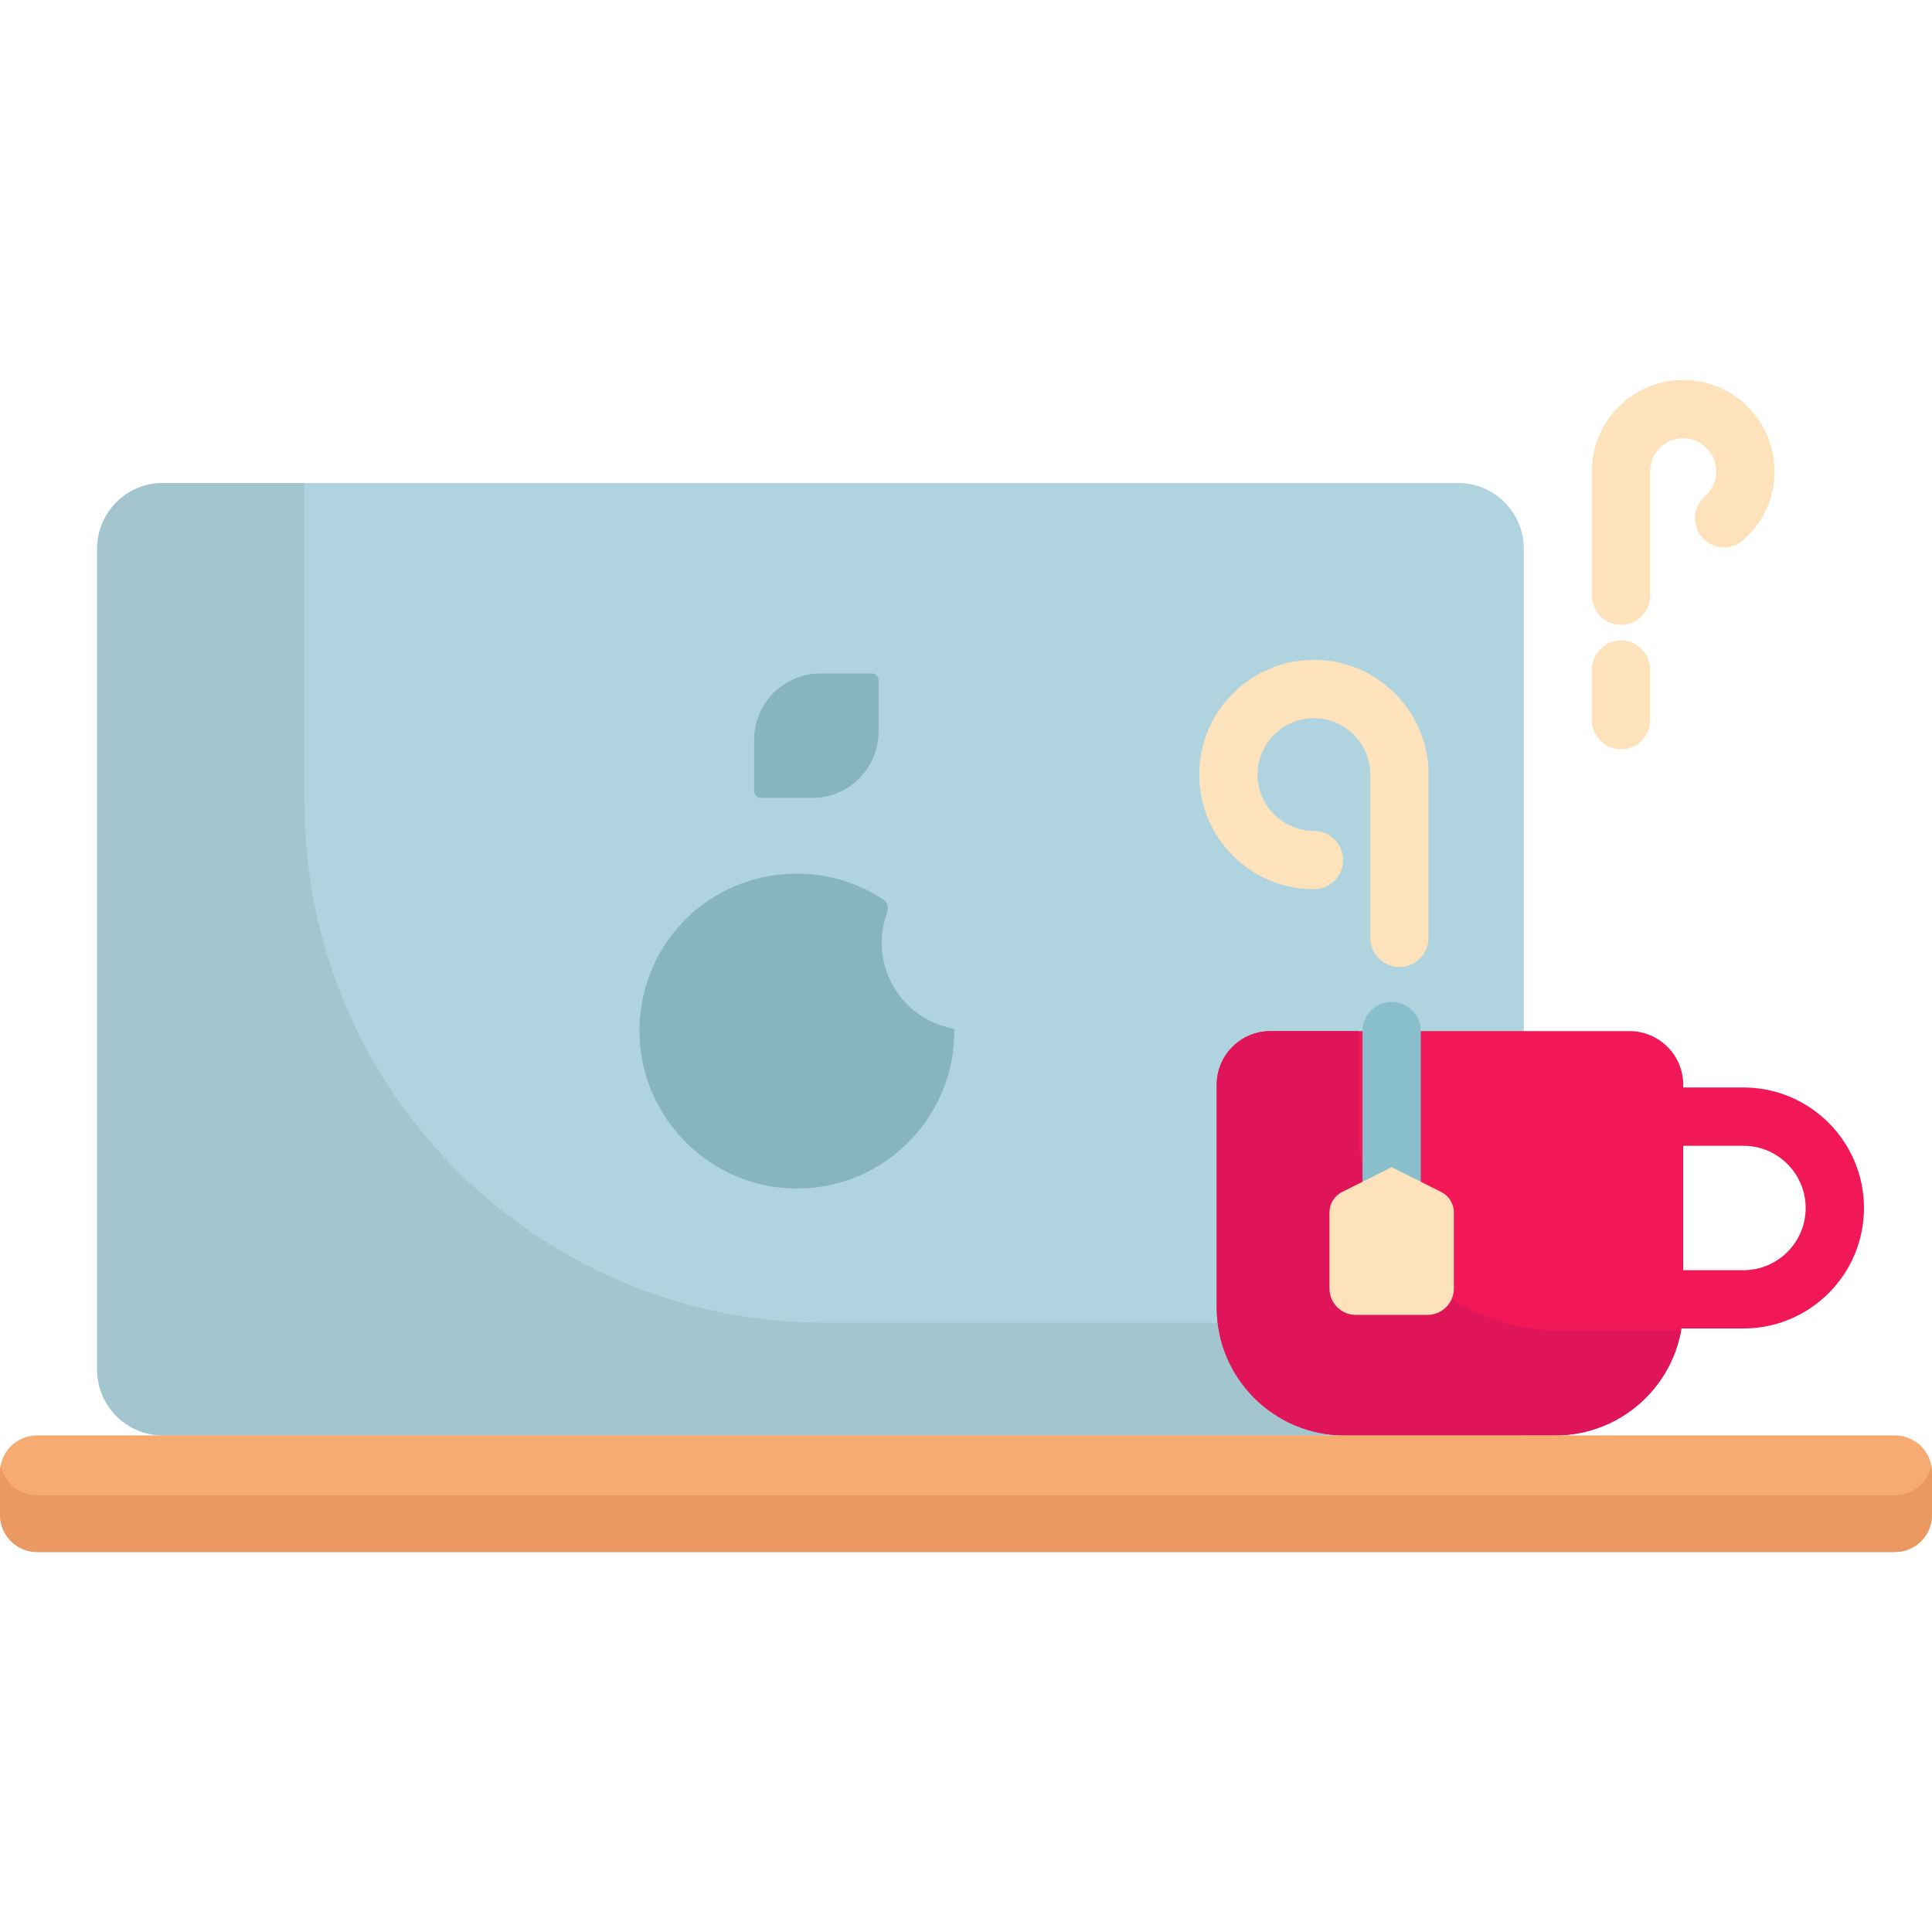 <svg id="Capa_1" enable-background="new 0 0 497 497" height="512" viewBox="0 0 497 497" width="512" xmlns="http://www.w3.org/2000/svg"><g><g><path d="m448.5 341.75h-27.5c-4.142 0-7.5-3.357-7.5-7.5v-47c0-4.143 3.358-7.5 7.5-7.5h27.5c17.093 0 31 13.906 31 31s-13.907 31-31 31zm-20-15h20c8.822 0 16-7.178 16-16s-7.178-16-16-16h-20z" fill="#f21756"/></g><g><path d="m375.08 124.25h-333.16c-9.35 0-16.92 7.57-16.92 16.92v211.16c0 9.35 7.57 16.92 16.92 16.92h350.08v-228.08c0-9.35-7.57-16.92-16.92-16.92z" fill="#b0d4df"/></g><path d="m212.095 340.25c-73.867 0-133.749-59.881-133.749-133.749v-82.251h-36.426c-9.345 0-16.92 7.575-16.92 16.92v211.16c0 9.345 7.575 16.92 16.92 16.92h350.08v-29z" fill="#a3c6ce"/><g><g id="XMLID_104_"><g fill="#87b4be"><path d="m226 174.913v13.298c0 9.411-7.629 17.04-17.04 17.04h-13.298c-.918 0-1.663-.744-1.663-1.663v-13.298c0-9.411 7.629-17.04 17.04-17.04h13.298c.919 0 1.663.744 1.663 1.663z"/><path d="m245.5 264.75c.279 23.315-19.143 42.161-42.652 40.944-21.736-1.125-38.843-19.67-38.336-41.43.509-21.858 17.918-39.199 39.909-39.515 8.384-.118 16.193 2.319 22.697 6.574 1.13.739 1.561 2.166 1.09 3.431-4.548 12.207 2.333 25.98 15.233 29.435l2.05.55c-.001.001-.001.011.009.011z"/></g></g></g><g id="XMLID_101_"><g><g id="XMLID_102_"><path d="m433 279.06v57.28c0 18.17-14.74 32.91-32.91 32.91h-35.18-19c-18.17 0-32.91-14.74-32.91-32.91v-57.28c0-7.63 6.18-13.81 13.81-13.81h65.19 27.19c7.63 0 13.81 6.18 13.81 13.81z" fill="#f21756"/></g></g></g><path d="m401.41 342.25c-28.669 0-51.91-23.241-51.91-51.91v-25.09h-22.69c-7.627 0-13.81 6.183-13.81 13.81v57.28c0 18.176 14.734 32.91 32.91 32.91h19 35.18c16.151 0 29.583-11.65 32.37-27z" fill="#e01458"/><g><path d="m358 312.75c-4.142 0-7.5-3.357-7.5-7.5v-40c0-4.143 3.358-7.5 7.5-7.5s7.5 3.357 7.5 7.5v40c0 4.143-3.358 7.5-7.5 7.5z" fill="#89bfcc"/></g><g id="XMLID_105_"><g><path d="m497 378.8v10.9c0 5.28-4.27 9.55-9.55 9.55h-477.9c-5.28 0-9.55-4.27-9.55-9.55v-10.9c0-5.28 4.27-9.55 9.55-9.55h477.9c5.28 0 9.55 4.27 9.55 9.55z" fill="#f5ab71"/></g></g><path d="m487.45 384.652h-477.9c-4.647 0-8.508-3.309-9.368-7.701-.117.599-.182 1.216-.182 1.849v10.9c0 5.28 4.27 9.55 9.55 9.55h477.9c5.28 0 9.55-4.27 9.55-9.55v-10.9c0-.633-.065-1.25-.182-1.849-.86 4.393-4.721 7.701-9.368 7.701z" fill="#ea9963"/><g><path d="m360 248.75c-4.142 0-7.5-3.357-7.5-7.5v-42c0-7.995-6.505-14.5-14.5-14.5s-14.5 6.505-14.5 14.5 6.505 14.5 14.5 14.5c4.142 0 7.5 3.357 7.5 7.5s-3.358 7.5-7.5 7.5c-16.266 0-29.5-13.233-29.5-29.5s13.234-29.5 29.5-29.5 29.5 13.233 29.5 29.5v42c0 4.143-3.358 7.5-7.5 7.5z" fill="#fee2bc"/></g><g><path d="m417 160.75c-4.142 0-7.5-3.357-7.5-7.5v-32c0-12.958 10.542-23.5 23.5-23.5s23.5 10.542 23.5 23.5c0 6.786-2.933 13.239-8.047 17.705-3.12 2.724-7.858 2.405-10.583-.717-2.725-3.119-2.404-7.857.716-10.582 1.852-1.617 2.914-3.952 2.914-6.406 0-4.687-3.813-8.5-8.5-8.5s-8.5 3.813-8.5 8.5v32c0 4.143-3.358 7.5-7.5 7.5z" fill="#fee2bc"/></g><g><path d="m417 192.75c-4.142 0-7.5-3.357-7.5-7.5v-13c0-4.143 3.358-7.5 7.5-7.5s7.5 3.357 7.5 7.5v13c0 4.143-3.358 7.5-7.5 7.5z" fill="#fee2bc"/></g><g id="XMLID_103_"><g><path d="m374 311.9v19.56c0 3.75-3.04 6.79-6.79 6.79h-18.42c-3.75 0-6.79-3.04-6.79-6.79v-19.56c0-2.24 1.26-4.28 3.27-5.28l12.73-6.37 12.73 6.37c2.01 1 3.27 3.04 3.27 5.28z" fill="#fee2bc"/></g></g></g></svg>